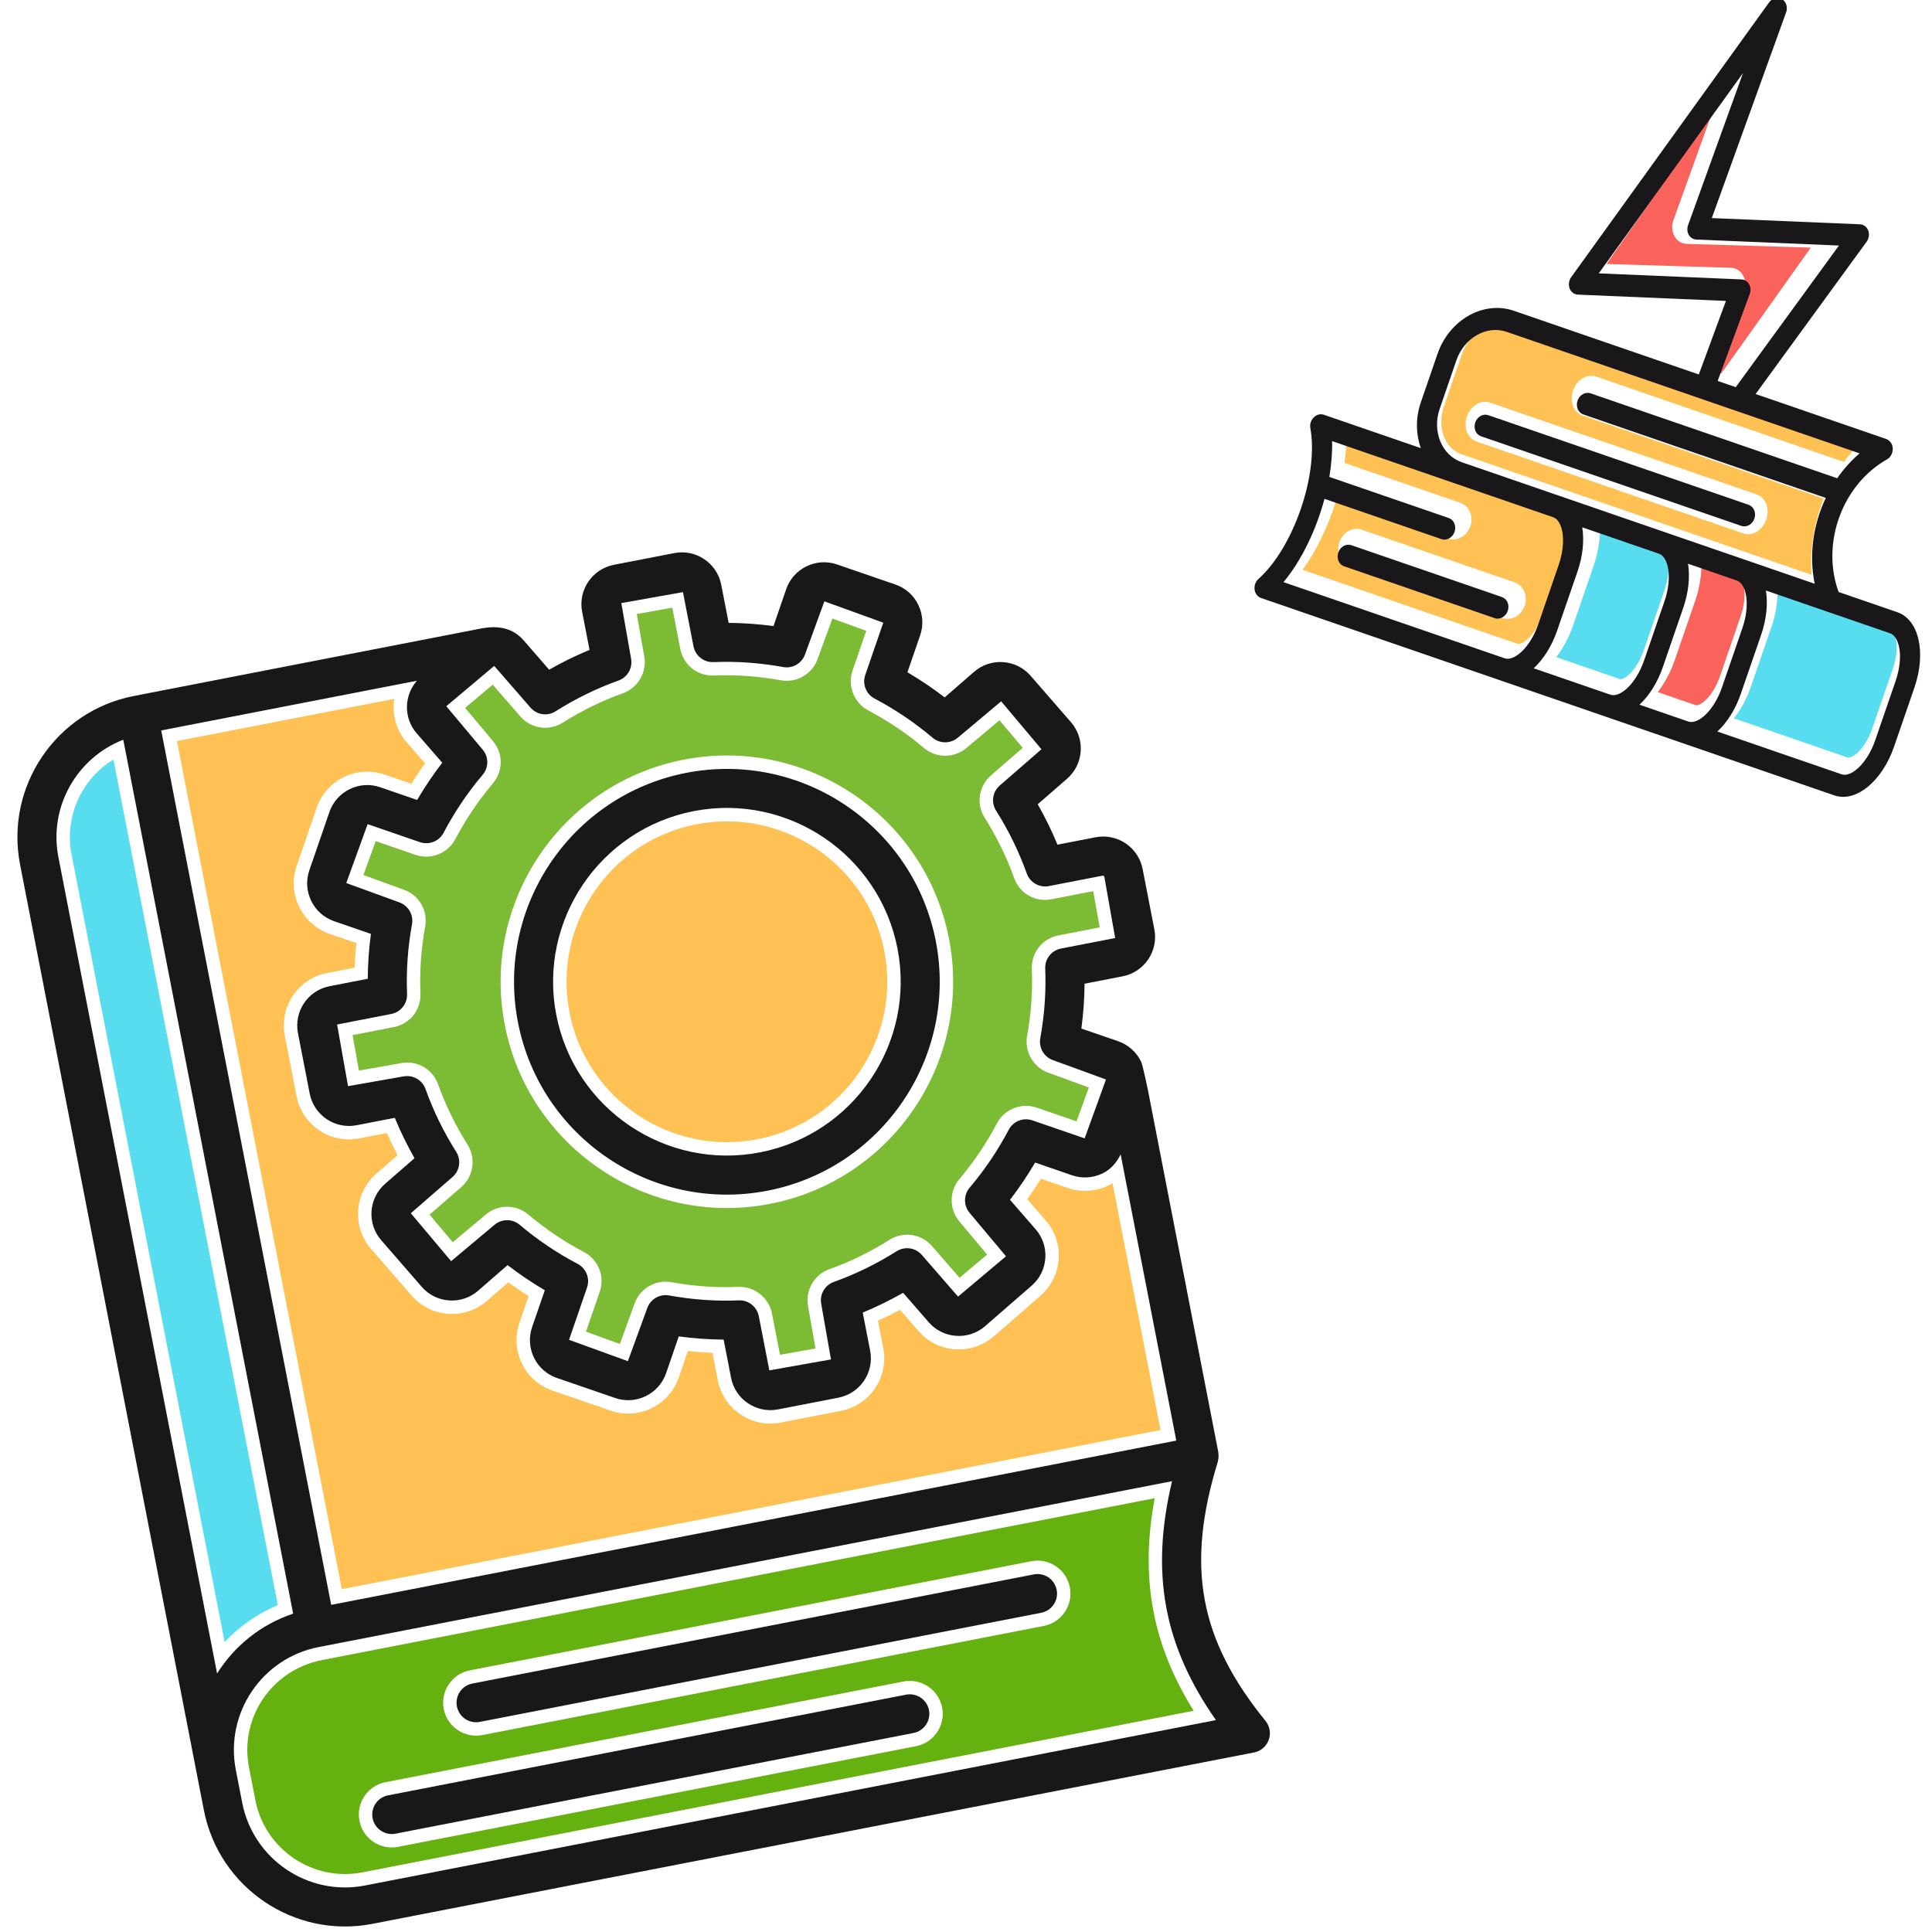 <?xml version="1.0" encoding="UTF-8"?>
<svg width="72px" height="72px" viewBox="0 0 72 72" version="1.1" xmlns="http://www.w3.org/2000/svg" xmlns:xlink="http://www.w3.org/1999/xlink">
    <!-- Generator: Sketch Beta 52 (66869) - http://www.bohemiancoding.com/sketch -->
    <title>Group 2</title>
    <desc>Created with Sketch Beta.</desc>
    <g id="Page-1" stroke="none" stroke-width="1" fill="none" fill-rule="evenodd">
        <g id="1" transform="translate(-8, -500)">
            <g id="Clipped" transform="translate(0, 5)">
                <g id="Group" transform="translate(7, 32)">
                    <g id="Group-2" transform="translate(0, 459)">
                        <g id="Group" transform="translate(63.377, 17.307) rotate(19) translate(-63.377, -17.307) translate(50.877, 3.307)">
                            <path d="M10.477,25.999 C10.634,25.999 11,25.545 11,24.666 L11,22.333 C11,21.453 10.633,21 10.477,21 L2,21 C2.07,21.229 2.13,21.471 2.18,21.725 L6.749,21.725 C7.099,21.725 7.384,22.04 7.384,22.428 C7.384,22.816 7.099,23.132 6.749,23.132 L2.34,23.132 C2.379,24.141 2.259,25.153 2,26 L10.477,26 L10.477,25.999 Z M3.597,23.868 L9.626,23.868 C9.976,23.868 10.262,24.184 10.262,24.572 C10.262,24.959 9.976,25.275 9.626,25.275 L3.597,25.275 C3.246,25.275 2.962,24.959 2.962,24.572 C2.962,24.184 3.246,23.868 3.597,23.868 Z" id="Shape" fill="#FFC153" fill-rule="nonzero"></path>
                            <path d="M19.769,15.631 C19.835,15.413 19.913,15.202 20,15 L6.2,15 C5.539,15 5,15.653 5,16.455 L5,18.544 C5,19.347 5.539,20 6.2,20 L14.46,20 L17.608,20 L19.999,20 C19.624,19.133 19.452,18.153 19.502,17.167 L9.997,17.167 C9.643,17.167 9.355,16.822 9.355,16.398 C9.355,15.975 9.643,15.63 9.997,15.63 L19.769,15.63 L19.769,15.631 Z M17.088,17.834 C17.442,17.834 17.73,18.178 17.73,18.602 C17.73,19.025 17.442,19.37 17.088,19.37 L6.574,19.37 C6.22,19.37 5.932,19.025 5.932,18.602 C5.932,18.178 6.22,17.834 6.574,17.834 L17.088,17.834 Z" id="Shape" fill="#FFC153" fill-rule="nonzero"></path>
                            <path d="M11.056,9.732 C10.908,9.598 10.823,9.388 10.826,9.17 L10.886,5 L9,11.536 L13.432,10.16 C13.481,10.144 13.533,10.136 13.585,10.136 C13.719,10.136 13.851,10.19 13.955,10.287 C14.101,10.42 14.187,10.632 14.182,10.852 L14.117,14 L14.374,14 L16,8.481 L11.577,9.856 C11.527,9.872 11.475,9.88 11.424,9.88 C11.291,9.879 11.161,9.827 11.056,9.732 Z" id="Path" fill="#F9635C"></path>
                            <path d="M12,26 L14.505,26 C14.654,26 15,25.546 15,24.666 L15,22.333 C15,21.453 14.654,21 14.507,21 L12,21 C12.135,21.402 12.208,21.861 12.208,22.333 L12.208,24.666 C12.207,25.138 12.135,25.597 12,26 Z" id="Path" fill="#58DDF0"></path>
                            <path d="M23.486,21 L19,21 C19.141,21.402 19.216,21.861 19.216,22.333 L19.216,24.666 C19.216,25.146 19.142,25.598 19.001,26 L23.486,26 C23.64,26 24,25.546 24,24.666 L24,22.333 C24,21.453 23.64,21 23.486,21 Z" id="Path" fill="#58DDF0"></path>
                            <path d="M16,26 L17.494,26 C17.645,26 18,25.546 18,24.666 L18,22.333 C18,21.453 17.645,21 17.494,21 L16,21 C16.137,21.402 16.211,21.861 16.211,22.333 L16.211,24.666 C16.211,25.139 16.137,25.598 16,26 Z" id="Path" fill="#F9635C"></path>
                            <g fill="#1A171B">
                                <path d="M23.477,20.278 L21.158,20.278 C19.947,18.786 19.978,16.461 21.256,15.016 C21.362,14.897 21.383,14.718 21.325,14.564 C21.267,14.409 21.122,14.309 20.972,14.309 L15.832,14.309 L17.895,7.599 C17.94,7.454 17.91,7.294 17.816,7.182 C17.723,7.069 17.583,7.024 17.449,7.063 L12.153,8.641 L12.276,0.492 C12.279,0.287 12.148,0.11 11.967,0.075 C11.784,0.04 11.611,0.159 11.553,0.353 L7.916,12.429 C7.873,12.574 7.904,12.734 7.997,12.845 C8.09,12.957 8.231,13.002 8.363,12.963 L13.656,11.389 L13.593,14.309 L6.305,14.309 C5.109,14.309 4.136,15.406 4.136,16.754 L4.136,18.662 C4.136,19.284 4.349,19.846 4.689,20.278 L0.87,20.278 C0.735,20.278 0.611,20.36 0.545,20.492 C0.48,20.624 0.484,20.787 0.556,20.914 C1.415,22.442 1.415,25.332 0.556,26.86 C0.484,26.989 0.486,27.15 0.552,27.282 C0.616,27.414 0.747,27.497 0.882,27.497 L10.194,27.497 C10.194,27.497 10.195,27.497 10.196,27.497 L23.477,27.497 C24.324,27.497 24.989,26.422 24.989,25.05 L24.989,22.723 C24.989,21.352 24.325,20.278 23.477,20.278 Z M8.841,11.961 L11.493,3.151 L11.403,9.177 C11.401,9.307 11.454,9.43 11.545,9.511 C11.637,9.591 11.757,9.618 11.869,9.585 L16.967,8.066 L15.048,14.309 L14.336,14.309 L14.41,10.854 C14.413,10.723 14.36,10.598 14.268,10.518 C14.203,10.459 14.121,10.429 14.039,10.429 C14.007,10.429 13.975,10.433 13.943,10.442 L8.841,11.961 Z M4.879,16.754 C4.879,15.863 5.518,15.139 6.305,15.139 L20.215,15.139 C20.003,15.499 19.842,15.887 19.728,16.287 L10.009,16.287 C9.805,16.287 9.638,16.473 9.638,16.703 C9.638,16.933 9.805,17.119 10.009,17.119 L19.565,17.119 C19.442,18.206 19.658,19.333 20.215,20.278 L17.436,20.278 L14.364,20.278 L6.305,20.278 C5.518,20.278 4.879,19.553 4.879,18.663 L4.879,16.754 Z M10.967,25.05 C10.967,26.002 10.561,26.666 10.197,26.666 L1.479,26.666 C1.853,25.677 1.995,24.426 1.912,23.234 L6.524,23.234 C6.729,23.234 6.895,23.048 6.895,22.818 C6.895,22.587 6.729,22.402 6.524,22.402 L1.817,22.402 C1.74,21.942 1.628,21.504 1.479,21.107 L10.196,21.107 C10.561,21.107 10.966,21.77 10.966,22.722 L10.966,25.05 L10.967,25.05 Z M15.134,25.05 C15.134,26.002 14.729,26.666 14.364,26.666 C14.364,26.666 14.363,26.666 14.363,26.666 L11.339,26.666 C11.57,26.238 11.709,25.676 11.709,25.05 L11.709,22.723 C11.709,22.098 11.57,21.537 11.34,21.109 L14.365,21.109 C14.729,21.109 15.135,21.771 15.135,22.723 L15.135,25.05 L15.134,25.05 Z M18.206,25.05 C18.206,26.002 17.801,26.666 17.436,26.666 L15.509,26.666 C15.739,26.238 15.876,25.675 15.876,25.05 L15.876,22.723 C15.876,22.099 15.738,21.537 15.509,21.109 L17.436,21.109 C17.801,21.109 18.206,21.771 18.206,22.723 L18.206,25.05 Z M24.247,25.05 C24.247,26.002 23.841,26.666 23.477,26.666 L18.579,26.666 C18.809,26.237 18.948,25.676 18.948,25.05 L18.948,22.723 C18.948,22.098 18.809,21.537 18.579,21.109 L23.477,21.109 C23.841,21.109 24.247,21.771 24.247,22.723 L24.247,25.05 Z" id="Shape" fill-rule="nonzero"></path>
                                <path d="M6.669,19.13 L16.929,19.13 C17.133,19.13 17.3,18.943 17.3,18.714 C17.3,18.484 17.134,18.298 16.929,18.298 L6.669,18.298 C6.465,18.298 6.298,18.484 6.298,18.714 C6.298,18.943 6.464,19.13 6.669,19.13 Z" id="Path"></path>
                                <path d="M9.358,24.541 L3.421,24.541 C3.216,24.541 3.05,24.727 3.05,24.957 C3.05,25.186 3.216,25.373 3.421,25.373 L9.358,25.373 C9.563,25.373 9.729,25.187 9.729,24.957 C9.729,24.727 9.563,24.541 9.358,24.541 Z" id="Path"></path>
                            </g>
                        </g>
                        <g id="Group" transform="translate(25.289, 49.057) rotate(-11) translate(-25.289, -49.057) translate(4.289, 24.557)">
                            <path d="M36.362,26.686 L35.453,26.161 C35.245,26.383 35.029,26.599 34.805,26.809 L35.33,27.717 C35.596,28.178 35.667,28.715 35.529,29.23 C35.39,29.746 35.06,30.174 34.599,30.439 L32.612,31.587 C32.308,31.762 31.965,31.855 31.617,31.855 C31.443,31.855 31.269,31.832 31.1,31.787 C30.584,31.648 30.155,31.318 29.889,30.857 L29.367,29.952 C29.074,30.042 28.777,30.121 28.48,30.191 L28.48,31.236 C28.48,32.335 27.586,33.228 26.487,33.228 L24.192,33.228 C23.093,33.228 22.199,32.334 22.199,31.236 L22.199,30.191 C21.902,30.121 21.605,30.042 21.312,29.952 L20.79,30.857 C20.435,31.471 19.772,31.853 19.061,31.853 C18.713,31.853 18.371,31.761 18.069,31.587 L16.08,30.439 C15.62,30.174 15.289,29.745 15.152,29.23 C15.014,28.714 15.085,28.177 15.352,27.717 L15.876,26.809 C15.653,26.6 15.437,26.383 15.229,26.161 L14.32,26.686 C14.016,26.861 13.673,26.954 13.325,26.954 C13.151,26.954 12.977,26.932 12.807,26.886 C12.293,26.747 11.864,26.418 11.599,25.957 L10.45,23.968 C9.901,23.018 10.228,21.797 11.179,21.246 L12.086,20.723 C11.996,20.43 11.917,20.133 11.847,19.836 L10.8,19.836 C9.701,19.836 8.808,18.942 8.808,17.844 L8.808,15.549 C8.808,14.451 9.702,13.557 10.8,13.557 L11.845,13.557 C11.914,13.26 11.994,12.963 12.084,12.669 L11.178,12.147 C10.227,11.596 9.901,10.376 10.449,9.426 L11.597,7.436 C11.863,6.976 12.292,6.647 12.806,6.508 C12.978,6.462 13.152,6.44 13.326,6.44 C13.674,6.44 14.017,6.533 14.32,6.709 L15.229,7.233 C15.437,7.01 15.653,6.794 15.876,6.585 L15.351,5.676 C15.051,5.155 15.015,4.542 15.209,4.005 L6.959,4.005 L6.959,36.202 L38.041,36.202 L38.041,26.833 C37.987,26.854 37.931,26.871 37.875,26.887 C37.703,26.932 37.53,26.954 37.357,26.954 C37.008,26.953 36.665,26.861 36.362,26.686 Z" id="Path" fill="#FFC153"></path>
                            <path d="M2.296,7.406 L2.296,37.302 C2.956,36.829 3.709,36.497 4.504,36.33 L4.504,4.227 C3.195,4.715 2.296,5.969 2.296,7.406 Z" id="Path" fill="#58DDF0"></path>
                            <path d="M2.296,42.058 L2.296,43.306 C2.296,45.183 3.822,46.708 5.698,46.708 L37.257,46.708 C36.211,43.983 36.238,41.446 37.343,38.655 L5.731,38.655 C3.822,38.656 2.296,40.182 2.296,42.058 Z M11.063,40.083 L32.378,40.083 C33.055,40.083 33.605,40.634 33.605,41.311 C33.605,41.988 33.055,42.539 32.378,42.539 L11.063,42.539 C10.386,42.539 9.835,41.988 9.835,41.311 C9.835,40.634 10.386,40.083 11.063,40.083 Z M7.184,43.574 L26.85,43.574 C27.527,43.574 28.078,44.125 28.078,44.802 C28.078,45.478 27.527,46.029 26.85,46.029 L7.184,46.029 C6.507,46.029 5.956,45.478 5.956,44.802 C5.956,44.125 6.507,43.574 7.184,43.574 Z" id="Shape" fill="#64B110" fill-rule="nonzero"></path>
                            <path d="M25.365,10.743 C22.069,10.743 19.388,13.425 19.388,16.721 C19.388,20.017 22.069,22.698 25.365,22.698 C28.66,22.698 31.342,20.017 31.342,16.721 C31.342,13.425 28.66,10.743 25.365,10.743 Z" id="Path" fill="#FFC153"></path>
                            <path d="M36.61,14.967 C36.486,14.154 36.268,13.343 35.963,12.558 C35.741,11.992 35.963,11.357 36.492,11.049 L37.849,10.266 L37.197,9.092 L35.797,9.867 C35.616,9.971 35.405,10.026 35.191,10.026 C34.816,10.026 34.467,9.859 34.233,9.567 C33.716,8.922 33.122,8.328 32.467,7.8 C31.999,7.426 31.873,6.75 32.174,6.231 L32.958,4.873 L31.806,4.183 L30.982,5.552 C30.767,5.924 30.36,6.158 29.925,6.158 C29.771,6.158 29.619,6.13 29.476,6.072 C28.687,5.766 27.876,5.548 27.07,5.426 C26.466,5.334 26.027,4.824 26.027,4.212 L26.027,2.647 L24.684,2.626 L24.655,4.223 C24.655,4.815 24.206,5.337 23.612,5.427 C22.805,5.548 21.995,5.766 21.202,6.074 C21.062,6.13 20.91,6.159 20.755,6.159 C20.319,6.159 19.913,5.924 19.694,5.544 L18.91,4.187 L17.736,4.84 L18.511,6.239 C18.812,6.76 18.688,7.421 18.212,7.802 C17.559,8.327 16.965,8.922 16.448,9.568 C16.214,9.86 15.865,10.027 15.49,10.027 C15.276,10.027 15.065,9.971 14.879,9.865 L13.517,9.079 L12.827,10.23 L14.197,11.054 C14.719,11.357 14.941,11.992 14.718,12.559 C14.412,13.343 14.195,14.154 14.072,14.967 C13.98,15.571 13.469,16.01 12.858,16.01 L11.293,16.01 L11.272,17.353 L12.868,17.381 C13.47,17.381 13.98,17.819 14.072,18.424 C14.196,19.237 14.413,20.047 14.719,20.833 C14.938,21.393 14.711,22.041 14.189,22.343 L12.832,23.126 L13.484,24.3 L14.884,23.525 C15.063,23.422 15.276,23.366 15.49,23.366 C15.865,23.366 16.214,23.533 16.448,23.826 C16.969,24.475 17.563,25.068 18.212,25.589 C18.688,25.971 18.812,26.632 18.507,27.16 L17.722,28.519 L18.874,29.209 L19.698,27.839 C19.91,27.469 20.318,27.233 20.757,27.233 C20.908,27.233 21.057,27.261 21.201,27.316 C21.988,27.624 22.798,27.841 23.612,27.964 C24.206,28.054 24.655,28.576 24.655,29.178 L24.655,30.744 L25.998,30.765 L26.027,29.168 C26.027,28.575 26.476,28.053 27.07,27.963 C27.883,27.84 28.694,27.622 29.478,27.316 C29.623,27.26 29.772,27.233 29.924,27.233 C30.362,27.233 30.769,27.468 30.987,27.847 L31.771,29.203 L32.945,28.551 L32.17,27.152 C31.874,26.639 32.001,25.964 32.469,25.588 C33.118,25.067 33.712,24.474 34.234,23.824 C34.466,23.532 34.816,23.365 35.191,23.365 C35.406,23.365 35.618,23.422 35.804,23.528 L37.164,24.313 L37.854,23.162 L36.485,22.338 C35.972,22.042 35.744,21.394 35.963,20.833 C36.27,20.046 36.487,19.235 36.61,18.425 C36.701,17.821 37.211,17.381 37.823,17.381 L39.388,17.381 L39.41,16.01 L37.822,16.01 C37.211,16.01 36.701,15.572 36.61,14.967 Z M25.365,25.152 C20.716,25.152 16.933,21.37 16.933,16.72 C16.933,12.072 20.715,8.288 25.365,8.288 C30.014,8.288 33.796,12.071 33.796,16.72 C33.796,21.37 30.014,25.152 25.365,25.152 Z" id="Shape" fill="#7CBB34" fill-rule="nonzero"></path>
                            <g fill="#1A171B">
                                <path d="M32.377,40.583 L11.063,40.583 C10.661,40.583 10.335,40.908 10.335,41.311 C10.335,41.714 10.661,42.039 11.063,42.039 L32.378,42.039 C32.779,42.039 33.105,41.714 33.105,41.311 C33.105,40.908 32.779,40.583 32.377,40.583 Z" id="Path"></path>
                                <path d="M26.85,44.074 L7.184,44.074 C6.782,44.074 6.456,44.399 6.456,44.802 C6.456,45.203 6.782,45.529 7.184,45.529 L26.85,45.529 C27.251,45.529 27.578,45.204 27.578,44.802 C27.577,44.399 27.251,44.074 26.85,44.074 Z" id="Path"></path>
                                <path d="M39.88,14.056 L38.433,14.056 C38.323,13.511 38.177,12.97 37.998,12.437 L39.253,11.712 C39.965,11.3 40.21,10.386 39.799,9.673 L38.651,7.686 C38.241,6.974 37.326,6.728 36.612,7.139 L35.354,7.866 C34.985,7.448 34.589,7.053 34.17,6.682 L34.897,5.423 C35.096,5.078 35.149,4.677 35.046,4.291 C34.943,3.905 34.696,3.584 34.351,3.385 L32.363,2.238 C32.018,2.038 31.615,1.986 31.23,2.089 C30.845,2.192 30.523,2.439 30.324,2.784 L29.599,4.04 C29.066,3.859 28.525,3.714 27.981,3.604 L27.981,2.156 C27.981,1.334 27.312,0.664 26.488,0.664 L24.193,0.664 C23.37,0.664 22.7,1.334 22.7,2.156 L22.7,3.603 C22.156,3.713 21.615,3.859 21.081,4.04 L20.356,2.784 C20.157,2.438 19.861,2.221 19.476,2.119 C19.288,2.069 19.085,2.049 18.887,2.049 L5.731,2.049 C5.725,2.049 5.72,2.053 5.714,2.053 C5.708,2.053 5.704,2.049 5.698,2.049 C2.744,2.049 0.341,4.452 0.341,7.406 L0.341,42.058 L0.341,43.306 C0.341,46.26 2.744,48.663 5.698,48.663 L39.171,48.663 C39.426,48.663 39.663,48.529 39.795,48.309 C39.926,48.09 39.934,47.819 39.814,47.594 C37.966,44.123 37.993,41.368 39.911,37.769 C39.918,37.756 39.92,37.744 39.926,37.731 C39.934,37.712 39.94,37.695 39.947,37.676 C39.974,37.601 39.991,37.526 39.993,37.448 C39.993,37.44 39.997,37.434 39.997,37.427 L39.997,23.68 C39.997,23.59 39.985,22.728 39.95,22.589 C39.851,22.219 39.612,21.885 39.255,21.678 L38,20.953 C38.179,20.421 38.325,19.88 38.435,19.335 L39.882,19.335 C40.705,19.335 41.375,18.666 41.375,17.843 L41.375,15.548 C41.373,14.725 40.703,14.056 39.88,14.056 Z M1.796,7.406 C1.796,5.492 3.184,3.902 5.004,3.574 L5.004,36.752 C3.745,36.916 2.624,37.518 1.796,38.4 L1.796,7.406 Z M38.005,47.208 L5.698,47.208 C3.546,47.208 1.796,45.458 1.796,43.306 L1.796,42.058 C1.796,39.907 3.546,38.156 5.698,38.156 L5.731,38.156 L38.098,38.156 C36.65,41.351 36.622,44.103 38.005,47.208 Z M6.458,36.701 L6.458,3.504 L16.166,3.504 C15.586,3.953 15.406,4.772 15.783,5.425 L16.509,6.683 C16.09,7.053 15.695,7.449 15.326,7.867 L14.068,7.14 C13.723,6.94 13.322,6.888 12.936,6.991 C12.551,7.095 12.229,7.342 12.03,7.686 L10.882,9.675 C10.471,10.387 10.716,11.301 11.428,11.713 L12.683,12.438 C12.503,12.971 12.358,13.512 12.248,14.057 L10.8,14.057 C9.977,14.057 9.308,14.726 9.308,15.549 L9.308,17.844 C9.308,18.667 9.977,19.336 10.8,19.336 L12.248,19.336 C12.358,19.881 12.503,20.422 12.683,20.954 L11.428,21.679 C10.716,22.091 10.47,23.006 10.882,23.718 L12.03,25.707 C12.229,26.053 12.551,26.299 12.936,26.402 C13.321,26.506 13.724,26.452 14.069,26.253 L15.327,25.526 C15.697,25.945 16.092,26.34 16.51,26.711 L15.784,27.968 C15.584,28.313 15.532,28.715 15.635,29.101 C15.738,29.486 15.985,29.808 16.33,30.006 L18.319,31.154 C19.031,31.565 19.946,31.319 20.358,30.607 L21.082,29.352 C21.615,29.532 22.156,29.677 22.701,29.788 L22.701,31.236 C22.701,32.059 23.37,32.728 24.194,32.728 L26.489,32.728 C27.312,32.728 27.982,32.059 27.982,31.236 L27.982,29.788 C28.527,29.678 29.067,29.532 29.6,29.352 L30.325,30.607 C30.524,30.953 30.846,31.2 31.231,31.303 C31.615,31.406 32.018,31.353 32.363,31.154 L34.351,30.006 C34.696,29.808 34.943,29.485 35.047,29.101 C35.151,28.715 35.097,28.313 34.898,27.968 L34.171,26.711 C34.589,26.341 34.985,25.945 35.355,25.526 L36.613,26.253 C36.958,26.452 37.36,26.504 37.746,26.402 C38.076,26.314 38.342,26.103 38.542,25.833 L38.542,36.701 L6.458,36.701 Z M39.88,17.881 L37.823,17.881 C37.464,17.881 37.158,18.144 37.104,18.499 C36.975,19.35 36.747,20.195 36.428,21.015 C36.298,21.349 36.43,21.73 36.742,21.91 L38.538,22.991 L37.339,24.993 L35.554,23.963 C35.243,23.784 34.847,23.857 34.623,24.138 C34.078,24.817 33.458,25.436 32.781,25.979 C32.501,26.204 32.427,26.6 32.606,26.911 L33.623,28.747 L31.583,29.882 L30.553,28.099 C30.373,27.787 29.994,27.656 29.658,27.785 C28.84,28.104 27.993,28.332 27.143,28.461 C26.788,28.515 26.525,28.821 26.525,29.181 L26.487,31.277 L24.154,31.239 L24.154,29.181 C24.154,28.822 23.891,28.515 23.536,28.461 C22.685,28.332 21.839,28.105 21.021,27.785 C20.935,27.752 20.845,27.735 20.757,27.735 C20.503,27.735 20.259,27.868 20.127,28.099 L19.045,29.896 L17.044,28.697 L18.074,26.912 C18.253,26.601 18.179,26.205 17.9,25.98 C17.222,25.437 16.602,24.818 16.058,24.139 C15.833,23.858 15.438,23.785 15.127,23.964 L13.29,24.981 L12.156,22.941 L13.939,21.912 C14.25,21.732 14.384,21.351 14.253,21.017 C13.934,20.198 13.706,19.352 13.577,18.501 C13.523,18.146 13.217,17.883 12.858,17.883 L10.763,17.845 L10.801,15.512 L12.859,15.512 C13.218,15.512 13.524,15.249 13.578,14.894 C13.707,14.043 13.934,13.197 14.254,12.378 C14.385,12.044 14.251,11.664 13.94,11.483 L12.143,10.402 L13.343,8.4 L15.129,9.431 C15.44,9.608 15.835,9.537 16.06,9.256 C16.602,8.578 17.222,7.959 17.902,7.412 C18.182,7.188 18.256,6.793 18.076,6.482 L17.059,4.645 L19.099,3.511 L20.129,5.294 C20.309,5.606 20.688,5.741 21.023,5.607 C21.845,5.288 22.691,5.059 23.539,4.931 C23.894,4.877 24.157,4.572 24.157,4.212 L24.195,2.117 L26.528,2.154 L26.528,4.212 C26.528,4.571 26.791,4.877 27.146,4.931 C27.993,5.059 28.839,5.287 29.661,5.607 C29.996,5.74 30.375,5.604 30.555,5.294 L31.636,3.497 L33.639,4.696 L32.608,6.481 C32.428,6.792 32.503,7.187 32.782,7.411 C33.461,7.958 34.081,8.577 34.624,9.255 C34.849,9.536 35.245,9.607 35.555,9.43 L37.392,8.412 L38.526,10.452 L36.743,11.481 C36.431,11.662 36.298,12.042 36.429,12.376 C36.748,13.194 36.975,14.041 37.105,14.892 C37.159,15.247 37.464,15.51 37.824,15.51 L39.881,15.51 L39.919,15.548 L39.88,17.881 Z" id="Shape" fill-rule="nonzero"></path>
                                <path d="M25.365,8.789 C20.991,8.789 17.433,12.347 17.433,16.721 C17.433,21.094 20.991,24.653 25.365,24.653 C29.738,24.653 33.296,21.094 33.296,16.721 C33.296,12.346 29.738,8.789 25.365,8.789 Z M25.365,23.197 C21.794,23.197 18.888,20.292 18.888,16.72 C18.888,13.148 21.794,10.242 25.365,10.242 C28.936,10.242 31.842,13.147 31.842,16.72 C31.841,20.292 28.936,23.197 25.365,23.197 Z" id="Shape" fill-rule="nonzero"></path>
                            </g>
                        </g>
                    </g>
                </g>
            </g>
        </g>
    </g>
</svg>